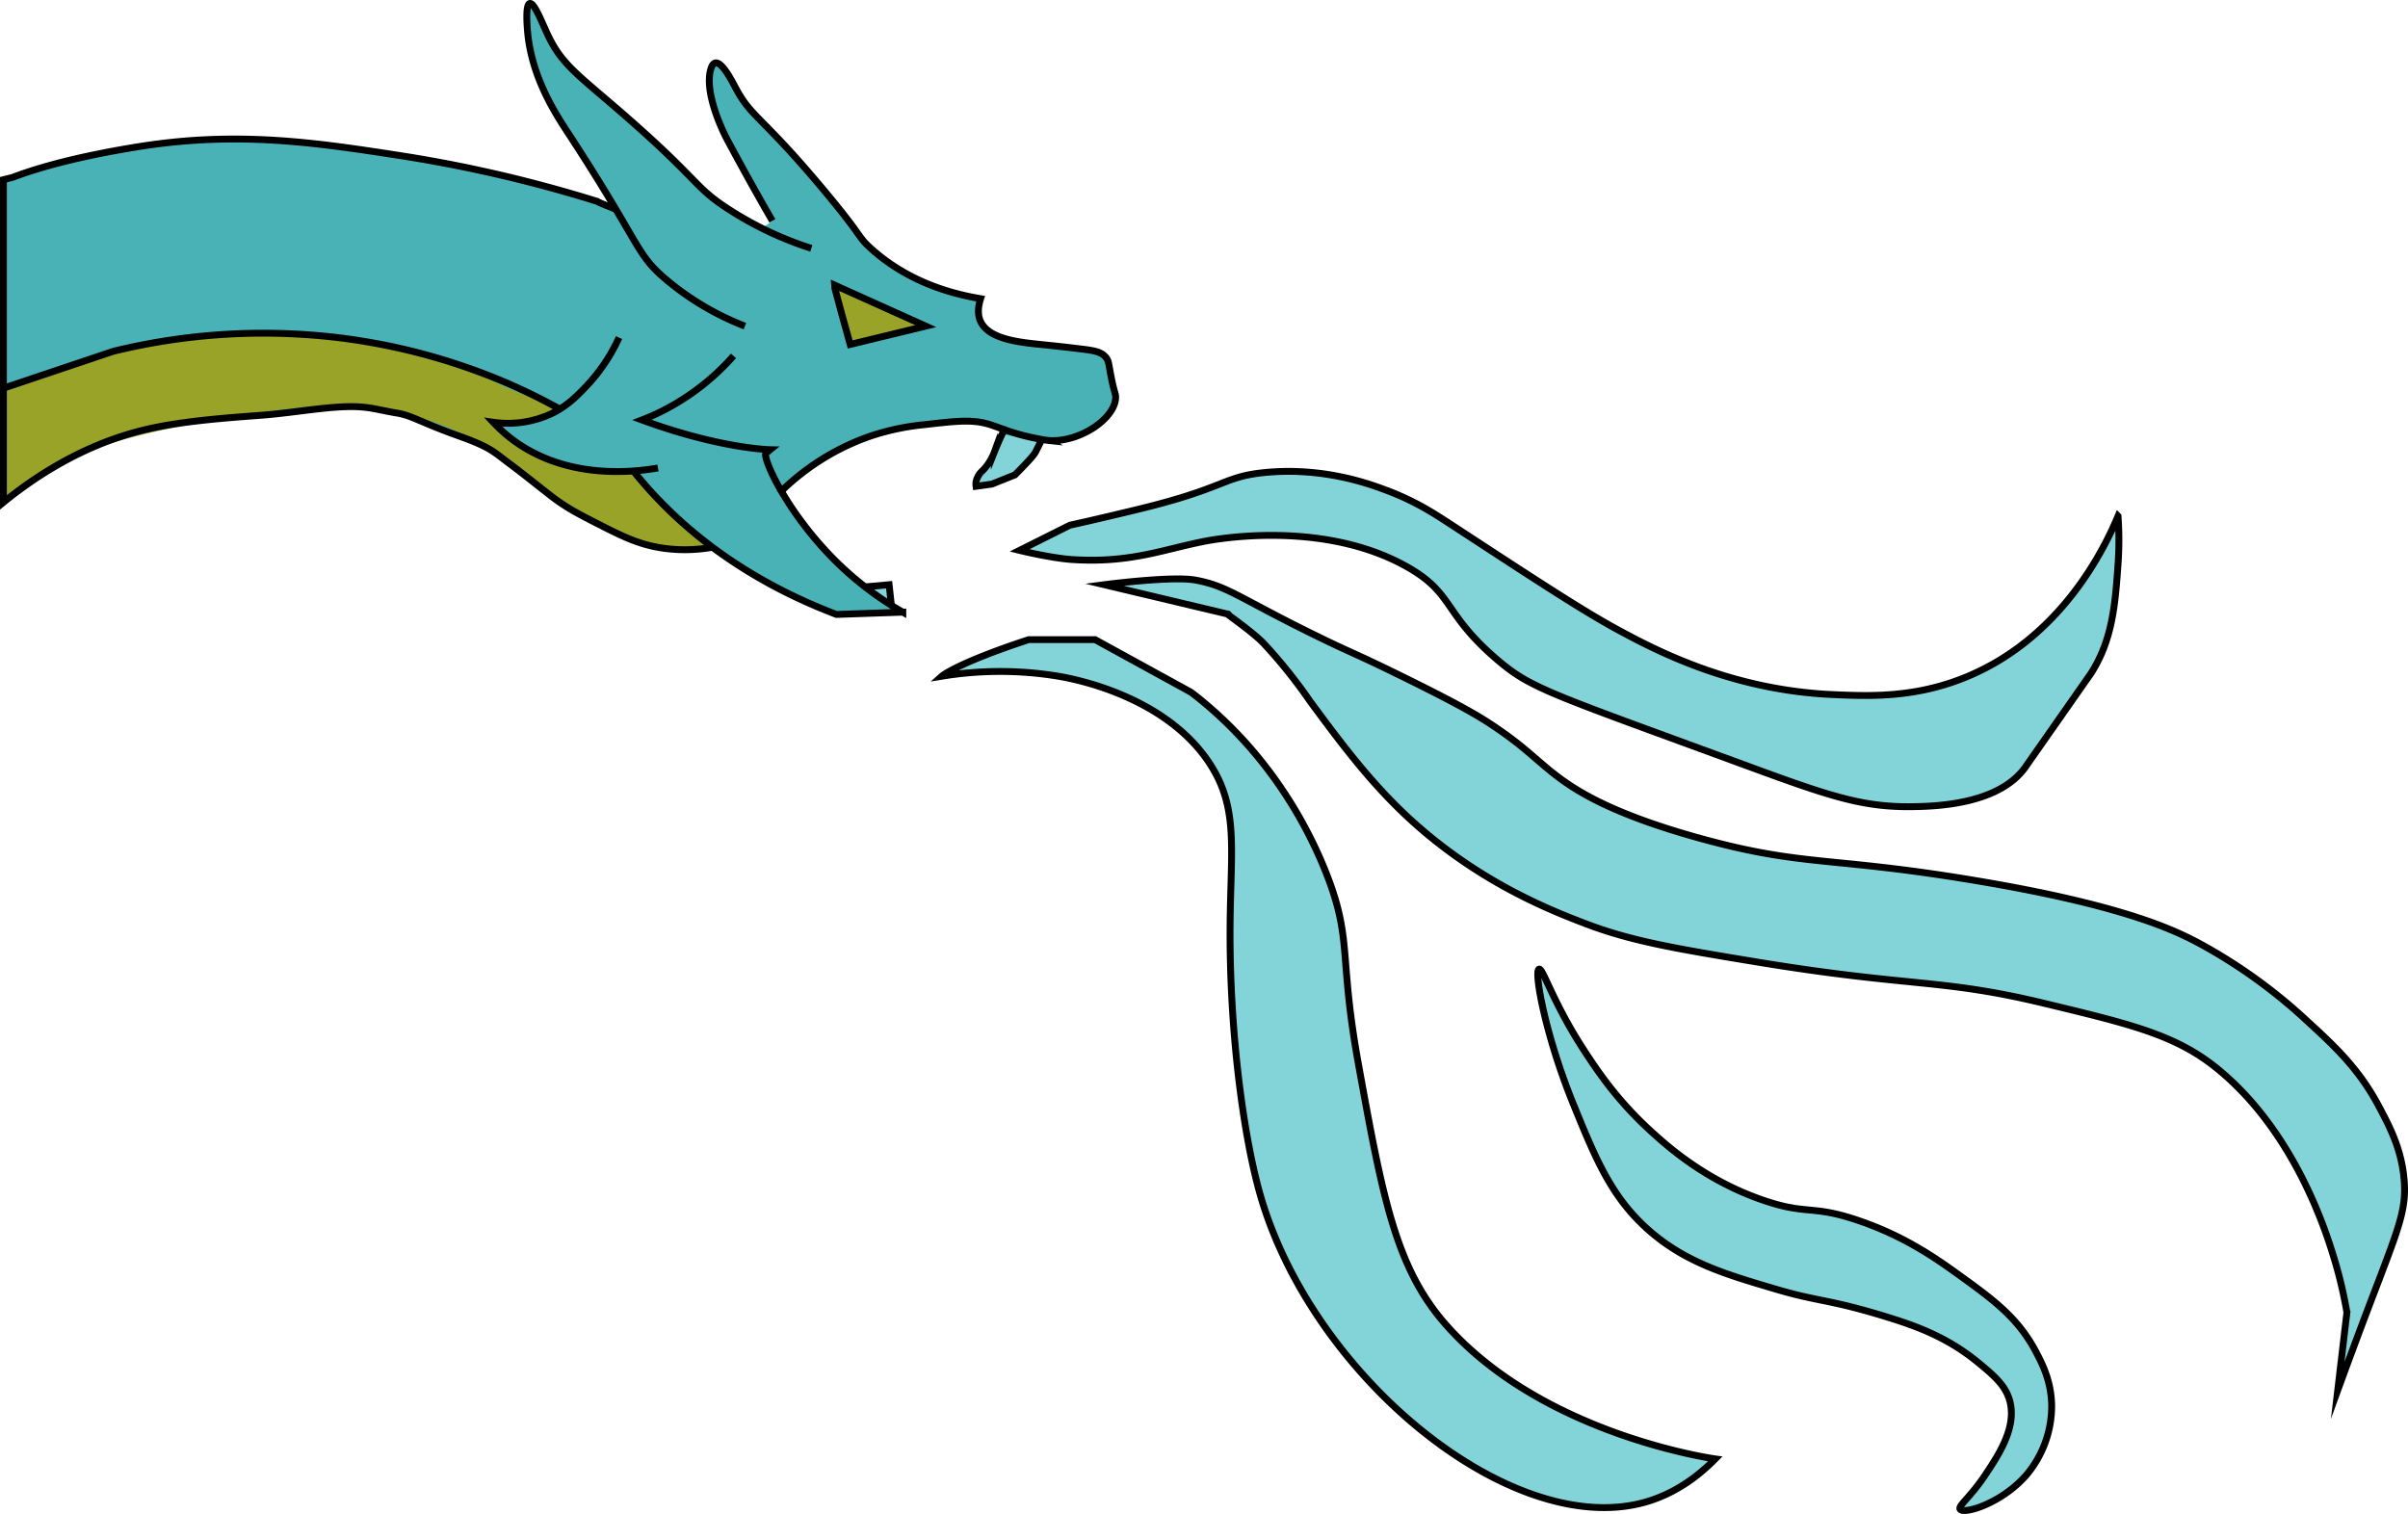 <svg xmlns="http://www.w3.org/2000/svg" viewBox="0 0 1052.2 661.6"><defs><style>.cls-1{fill:none;}.cls-1,.cls-5{stroke:#000;stroke-miterlimit:10;stroke-width:3px;}.cls-2{fill:#48b2b7;}.cls-3{fill:#99a328;}.cls-4,.cls-5{fill:#82d4d8;}</style></defs><title>dragon_sigma</title><g id="Layer_4" data-name="Layer 4"><path class="cls-1" d="M520.5,268.5" transform="translate(-179 -52.98)"/><path class="cls-2" d="M448.5,144.5c-14.12-11.82,11.28,16.36-21-33-5.59-8.54-16.32-24.71-18-45-.15-1.83-1-11.53,1-12s5.38,8.54,8,14c6.59,13.77,14.06,17.72,37,38,29.57,26.14,27.08,28.35,42,38,14.15,9.16,5.24,5.19,14,8l.48.25,4.52-3.25c-5.52-9.56-12.34-21.66-20-36,0,0-10-18.77-7-30,.66-2.46,1.57-2.89,2-3,3-.73,7.43,8.06,9,11,7,13.08,10.89,11.64,38,44,18.14,21.65,14.79,20.37,21,26,16.08,14.56,34.9,19.82,48,22-1.66,5.14-.81,8.28,0,10,3.59,7.64,16.47,9,26,10,1.83.19,8.61.84,18,2,5.32.65,9,1.16,11,4,1,1.44.93,2.47,2,8,1.47,7.55,2,7.31,2,9,0,9.16-18.38,19.81-32,19l-.34-.48-.66,1.48-1,2-1,2c-.54,1.08-2.72,3.72-9,10l-10,4-7,1a6.94,6.94,0,0,1,0-2,9,9,0,0,1,3-5,23,23,0,0,0,5-8s4-10,4.62-9.67l-.62-.33c-7.54-2.34-20.36-3.56-34-2a107.89,107.89,0,0,0-24,5,104.81,104.81,0,0,0-31,17,103.59,103.59,0,0,0-9,8l1,2c4,7,9,10,12,14,4.71,6.28,24,25,24,25s8.64-.31,11-1l1,9,5,3-29,1c-29.45-11.21-23-11-54-29l-.18-.37a68.31,68.31,0,0,1-21.82.37c-10.77-1.6-18.27-5.45-31-12-6.18-3.18-11.56-6-18-11-7.87-6.14-11.93-9.49-18-14-6.8-5.06-8-7-22-12-16.84-6-20.39-8.9-27-10-12-2-14-4-33-2-8.84.93-17.18,2.27-27,3-15.48,1.15-33.81,2.52-49,6-13.9,3.19-37,10.84-63,32v-141l4-1c12.54-4.8,31.31-9.67,55.5-13.5,42.77-6.78,76.61-1.8,114,4a596.09,596.09,0,0,1,86,20c.5.5,8.11,3.44,8.11,3.44" transform="translate(-179 -52.98)"/></g><g id="Layer_5" data-name="Layer 5"><path class="cls-3" d="M180,223v50a141.28,141.28,0,0,1,19-14c7.76-4.77,25.8-14.81,77-23,30.27-4.84,45.4-7.26,63-5,11.53,1.48,30.41,4.09,50,16,12.23,7.44,10.94,10.1,30,23,14,9.46,24.23,16.27,39,20,13.1,3.31,32,2,32,2s-10.74-8.58-14-12c-10.18-10.66-21-21-21-21a110.65,110.65,0,0,0-13,0c-25.09,2.42-48-21-48-21s8.4.89,22-3c1.68-.48,7-3,7-3a14.1,14.1,0,0,0-8-5c-13.86-2.48-22.4-9-28-12-15.15-8.22-58.2-18.17-104-16a265.35,265.35,0,0,0-96,23Z" transform="translate(-179 -52.98)"/><polygon class="cls-3" points="364 125.02 371 151.02 404 143.02 364 125.02"/></g><g id="Layer_6" data-name="Layer 6"><path class="cls-4" d="M617,243c-.62-.33-2.5,6.5-2.5,6.5a23,23,0,0,1-5,8,9,9,0,0,0-3,5,6.94,6.94,0,0,0,0,2l7-1,10-4A60.44,60.44,0,0,0,634,245Z" transform="translate(-179 -52.98)"/><polygon class="cls-4" points="378.5 255.52 389.5 254.52 391 266.02 378.5 255.52"/></g><g id="Layer_3" data-name="Layer 3"><path class="cls-1" d="M504.5,195.5a121.5,121.5,0,0,1-34-20c-14.12-11.82-10.72-14.64-43-64-5.59-8.54-16.32-24.71-18-45-.15-1.83-1-11.53,1-12s5.38,8.54,8,14c6.59,13.77,14.06,17.72,37,38,29.57,26.14,27.08,28.35,42,38a151.1,151.1,0,0,0,36,17" transform="translate(-179 -52.98)"/><path class="cls-1" d="M516.5,149.5c-5.52-9.56-12.34-21.66-20-36,0,0-10-18.77-7-30,.66-2.46,1.57-2.89,2-3,3-.73,7.43,8.06,9,11,7,13.08,10.89,11.64,38,44,18.14,21.65,14.79,20.37,21,26,16.08,14.56,34.9,19.82,48,22-1.66,5.14-.81,8.28,0,10,3.59,7.64,16.47,9,26,10,1.83.19,8.61.84,18,2,5.32.65,9,1.16,11,4,1,1.44.93,2.47,2,8,1.47,7.55,2,7.31,2,9,0,9.16-15.38,19.81-29,19a50.87,50.87,0,0,1-6-1c-10.09-2-15.36-4.56-20-6-7.54-2.34-14.36-1.56-28,0a107.89,107.89,0,0,0-24,5,104.81,104.81,0,0,0-31,17,103.59,103.59,0,0,0-9,8" transform="translate(-179 -52.98)"/><path class="cls-1" d="M449.5,200.5a77.75,77.75,0,0,1-15,22c-3.62,3.71-7.61,7.8-14,11a45.06,45.06,0,0,1-26,4,65.27,65.27,0,0,0,9,8c17.75,13,38.56,14.29,52.48,13.28,4.24-.31,7.84-.83,10.52-1.28" transform="translate(-179 -52.98)"/><path class="cls-1" d="M455.5,258.5c1.61,2,3.27,4,5,6,24.43,28.1,54.55,45.79,84,57l29-1a142.69,142.69,0,0,1-28-21c-20.53-19.81-32-43-32-48,0-.4,2-2,2-2s-21.86-.43-56-13c2.29-.88,4.63-1.87,7-3a104.09,104.09,0,0,0,33-25" transform="translate(-179 -52.98)"/><path class="cls-1" d="M543.5,177.5c0,1,7,26,7,26l33-8Z" transform="translate(-179 -52.98)"/><path class="cls-1" d="M490.32,292.13a68.31,68.31,0,0,1-21.82.37c-10.77-1.6-18.27-5.45-31-12-6.18-3.18-11.56-6-18-11-7.87-6.14-11.93-9.49-18-14-6.8-5.06-8-7-22-12-16.84-6-20.39-8.9-27-10-12-2-14-4-33-2-8.84.93-17.18,2.27-27,3-15.48,1.15-33.81,2.52-49,6-13.9,3.19-37,10.84-63,32v-141l4-1c12.54-4.8,31.31-9.67,55.5-13.5,42.77-6.78,76.61-1.8,114,4a596.09,596.09,0,0,1,86,20c.5.5,8.11,3.44,8.11,3.44" transform="translate(-179 -52.98)"/><path class="cls-1" d="M423.63,231.75A261,261,0,0,0,398.5,219.5a270.27,270.27,0,0,0-72-19,275.62,275.62,0,0,0-98,6l-48,16.13" transform="translate(-179 -52.98)"/><path class="cls-1" d="M618.12,240.83c-.62-.33-4.62,9.67-4.62,9.67a23,23,0,0,1-5,8,9,9,0,0,0-3,5,6.94,6.94,0,0,0,0,2l7-1,10-4c6.28-6.28,8.46-8.92,9-10l1-2,1-2,.66-1.48" transform="translate(-179 -52.98)"/><polyline class="cls-1" points="377.5 256.52 388.5 255.52 389.5 264.52"/><path class="cls-5" d="M646.5,282.5s10.76-2.33,30-7c38.49-9.35,36.64-14.15,55-16,25.59-2.58,46.18,5,54,8,12.38,4.72,20.54,10.12,28,15,38.37,25.1,57.55,37.65,73,46,16,8.64,49,26,93,28,15.69.7,35.12,1.57,57-7,43.46-17,62.57-58,68-71a147.7,147.7,0,0,1,0,21c-1.22,17.17-2.37,33.27-12,48l-28,40c-11.35,17.13-39.72,17.86-50,18-23.11.31-38.14-5.38-78-20-80.71-29.62-88.67-31.82-103-44-24.35-20.69-18.83-29.17-40-41-36.5-20.4-82.9-12-88-11-18,3.47-32.51,9.69-58,8-9.43-.63-23-4-23-4Z" transform="translate(-179 -52.98)"/><path class="cls-5" d="M661.5,308.5s29.79-3.93,40-2c14.13,2.68,18.13,7.35,52,24,16.53,8.12,16.13,7.26,38,18,26.32,12.93,34,17.72,39,21,14.24,9.4,19.12,15.09,28,22,8.55,6.65,24.22,17.08,64,28,44.4,12.19,56.08,7.76,118,18,65.84,10.88,88.6,21.84,100,28a230.77,230.77,0,0,1,47,34c11.8,10.81,22.29,20.6,31,37,4.63,8.72,9.85,18.55,11,32,1.18,13.78-2.71,21.93-16,57-5.9,15.57-10.45,28-13,35l4-34a193.65,193.65,0,0,0-6-25c-3.24-10.41-16.66-53.45-50-81-18.27-15.1-37.51-19.73-76-29-45.52-11-57.9-7-125-18-36.92-6.07-55.79-9.26-76-17-15.86-6.07-48.37-18.88-79-48-15.93-15.15-28.2-31.71-41-49a221,221,0,0,0-20-25c-3.69-4.08-13.07-10.81-16-13-.48-.36.63-.06,0-.16Z" transform="translate(-179 -52.98)"/><path class="cls-5" d="M698.53,355a13.37,13.37,0,0,1,1.85,1.21c35.82,27.8,52,62.88,58.12,78.32,11.57,29.37,5.43,35.74,14,83,10.49,57.83,16.14,89,38,114,42.53,48.61,118,59,118,59-6.7,6.81-17,15.13-31,19C839,725.6,752,654.2,729.5,574.5c-7.25-25.63-13.34-71.6-13-117,.25-33.43,3.88-51.44-9-71-19.56-29.71-60.09-37-66-38a156.84,156.84,0,0,0-51,0s6.13-5.5,38-16h29Z" transform="translate(-179 -52.98)"/><path class="cls-5" d="M851.5,476.5c-2.37.79,2.86,29.28,15,59,10,24.58,17,41.5,34,56,15.84,13.47,33,18.51,55,25,18.38,5.41,22.62,4.17,48,12,12.58,3.88,26.4,8.77,40,20,7.17,5.92,12.52,10.47,14,18,2.2,11.2-5.4,22.61-11,31-6.73,10.09-12,13.53-11,15,1.62,2.38,18.23-2.54,29-15a46.8,46.8,0,0,0,11-30c-.08-10.76-4.08-18.5-7-24-7.75-14.6-18.34-22.42-33-33-10.33-7.45-23.89-17.08-44-24-21-7.22-22.58-2.35-42-9-25.55-8.75-42.22-23.83-50-31-14.18-13.08-22.62-25.79-28-34C857.47,491.08,853.25,475.92,851.5,476.5Z" transform="translate(-179 -52.98)"/></g></svg>